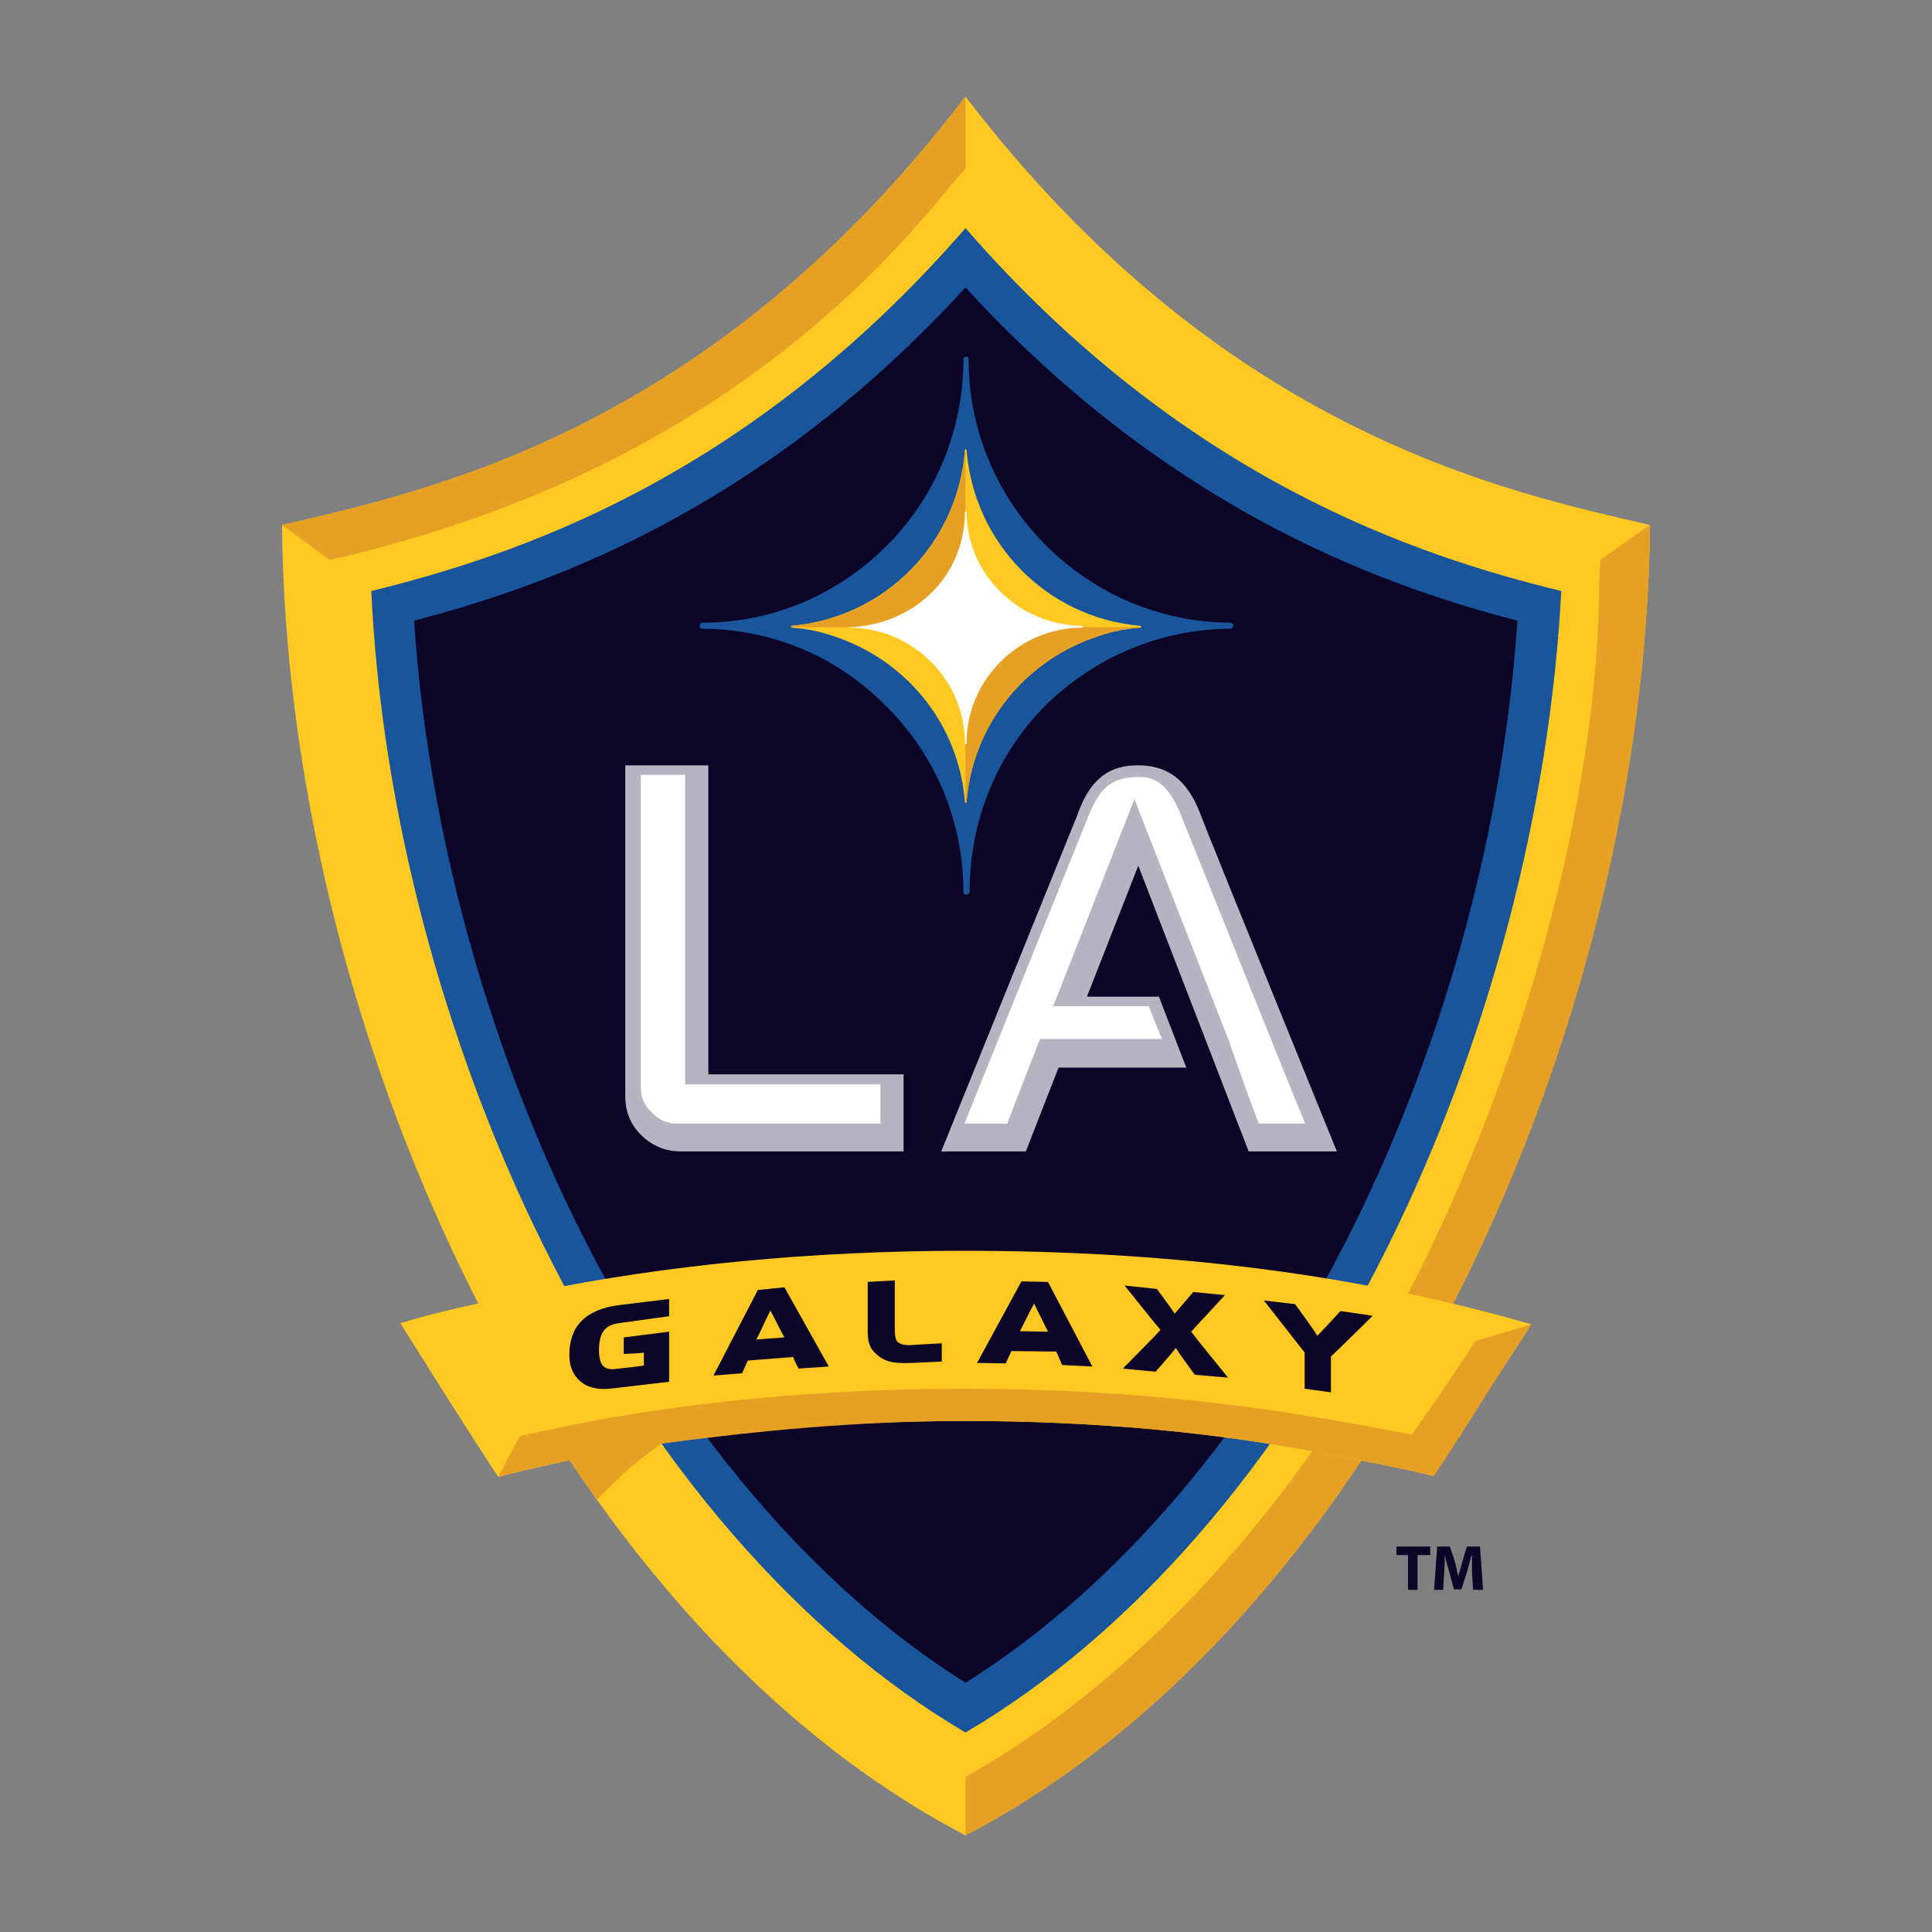 <?xml version="1.0" encoding="utf-8"?>
<!-- Generator: Adobe Illustrator 14.0.0, SVG Export Plug-In . SVG Version: 6.00 Build 43363)  -->
<!DOCTYPE svg PUBLIC "-//W3C//DTD SVG 1.1//EN" "http://www.w3.org/Graphics/SVG/1.1/DTD/svg11.dtd">
<svg version="1.1" id="Layer_1" xmlns="http://www.w3.org/2000/svg" xmlns:xlink="http://www.w3.org/1999/xlink" x="0px" y="0px"
	 width="200px" height="200px" viewBox="0 0 200 200" enable-background="new 0 0 200 200" xml:space="preserve">
<rect x="0" y="0" width="200" height="200" fill="#808080" stroke="none"/>
<g id="Background">
	<path fill="#FFC922" d="M99.947,190c-43.358-22.693-70.323-84.42-70.751-135.652C43.958,50.901,73.327,44.897,99.947,10
		c26.697,34.897,56.037,40.901,70.857,44.348C170.323,105.58,143.357,167.307,99.947,190"/>
	<path fill="#18559A" d="M38.434,61.183c1.039,22.373,7.393,46.693,17.781,67.653c11.267,22.854,26.723,40.499,43.732,50.514
		c17.058-10.015,32.542-27.658,43.81-50.514c10.388-20.96,16.712-45.28,17.863-67.653c-14.714-3.607-38.873-11.374-61.673-37.567
		C77.2,49.81,53.036,57.576,38.434,61.183"/>
	<path fill="#0C0528" d="M42.866,64.251c1.412,21.174,7.369,43.306,16.95,62.663c10.335,20.873,24.538,37.509,40.13,47.279
		c15.645-9.771,29.848-26.406,40.178-47.279c9.587-19.357,15.539-41.489,16.956-62.663c-15.247-3.951-36.63-12.146-57.134-34.495
		C79.496,52.105,58.055,60.3,42.866,64.251"/>
	<path fill="#E6A124" d="M97.971,19.747l1.976-2.296V10c-26.62,34.897-55.989,40.901-70.751,44.348l4.913,3.602l1.709-0.374
		C51.273,53.814,77.36,45.111,97.971,19.747"/>
	<path fill="#E6A124" d="M170.751,54.348l-5.073,3.602l-0.105,1.762c-0.055,23.121-7.985,50.406-18.559,71.735
		c-11.427,23.02-28.141,41.388-45.707,51.718l-1.359,0.776V190c43.412-22.693,70.376-84.42,70.857-135.652
		C170.751,54.348,170.751,54.348,170.751,54.348"/>
	<polyline fill="#0C0528" points="145.762,160.98 144.559,160.98 144.559,160.098 148.057,160.098 148.057,160.98 146.746,160.98 
		146.746,164.583 145.762,164.583 145.762,160.98 	"/>
	<path fill="#0C0528" d="M152.383,162.82c0-0.533,0-1.121,0-1.791h-0.054c-0.16,0.563-0.32,1.203-0.481,1.738l-0.563,1.762h-0.771
		l-0.48-1.762c-0.159-0.535-0.32-1.176-0.48-1.738c0,0.563,0,1.258-0.053,1.791l-0.107,1.763h-0.937l0.321-4.485h1.31l0.505,1.495
		c0.16,0.534,0.215,1.121,0.374,1.572c0.106-0.451,0.32-1.092,0.427-1.572l0.457-1.495h1.358l0.321,4.485h-1.039L152.383,162.82"/>
	<path fill="#B7B3C0" d="M93.539,119.195H70.472c-1.525,0-2.884-0.533-4.034-1.631c-1.146-1.092-1.709-2.457-1.709-4.059V79.231
		h8.598v31.985h20.212V119.195"/>
	<path fill="#FFFFFF" d="M66.331,80.216c0,3.446,0,32.358,0,32.358c0,0.99,0.32,1.814,1.15,2.593
		c0.694,0.747,1.573,1.146,2.617,1.146c0,0,17.834,0,21.038,0c0-1.549,0-2.563,0-4.059c-3.15,0-20.213,0-20.213,0s0-28.591,0-32.038
		C69.268,80.216,68.016,80.216,66.331,80.216"/>
	<path fill="#B7B3C0" d="M97.437,119.195h8.756l3.389-8.68h13.219l-2.83-7.34h-7.451l5.315-13.563l11.427,29.583h9.131
		c0,0-13.563-33.344-14.043-34.708c-1.098-2.961-2.807-5.257-6.515-5.257h-0.106c-3.631,0-5.209,2.296-6.248,5.257L97.437,119.195"
		/>
	<path fill="#FFFFFF" d="M99.84,116.313c1.977,0,3.281,0,4.432,0c0.694-1.869,3.39-8.756,3.39-8.756s9.077,0,12.631,0
		c-0.67-1.574-0.99-2.457-1.364-3.39c-1.814,0-9.902,0-9.902,0l8.408-21.441l9.854,25.204c0,0.106,2.029,5.819,3.015,8.383
		c1.15,0,2.724,0,4.806,0c-1.922-4.593-11.799-29.368-12.838-31.876c-1.045-2.641-2.297-4.005-4.271-4.005h-0.16
		c-2.967,0-4.059,1.364-5.104,3.897C112.732,84.328,101.307,112.628,99.84,116.313"/>
	<path fill="#FFC922" d="M142.475,133.264c-12.785-2.479-27.257-3.785-42.581-3.785c-15.966,0-31,1.494-44.295,4.213
		c-5.685,1.098-10.65,2.193-14.15,3.285c3.233,5.181,6.941,11.055,10.122,15.912c3.15-0.83,6.485-1.548,9.932-2.242
		c11.48-2.295,24.615-3.549,38.392-3.549c13.349,0,25.761,1.146,36.95,3.336c4.06,0.746,7.929,1.472,11.505,2.35
		c3.258-4.995,6.941-10.732,10.174-15.698C154.68,135.992,149.148,134.521,142.475,133.264"/>
	<path fill="#0C0528" d="M92.898,138.898c-0.214-0.237-0.267-0.724-0.267-1.336v-5.019l-2.806,0.16v5.103
		c0,1.092,0.16,1.786,1.043,2.506c0.985,0.828,2.136,0.828,3.602,0.775l3.02-0.136v-1.894l-2.859,0.159
		C93.724,139.326,93.218,139.166,92.898,138.898z"/>
	<path fill="#0C0528" d="M126.805,134.068l-3.285-0.319c0,0-1.467,1.733-1.922,2.243c-0.375-0.617-1.841-2.563-1.841-2.563
		l-3.34-0.35c0,0,3.5,4.378,3.714,4.592c-0.214,0.291-3.898,4.005-3.898,4.005l3.39,0.32c0,0,1.709-1.896,2.082-2.456
		c0.403,0.616,1.978,2.776,1.978,2.776l3.445,0.295c0,0-3.607-4.437-3.82-4.756C123.52,137.617,126.805,134.068,126.805,134.068z"/>
	<path fill="#0C0528" d="M78.452,133.536l-4.592,8.862l2.966-0.242c0,0,0.427-0.961,0.587-1.312l4.699-0.368
		c0.053,0.263,0.558,1.198,0.558,1.198l3.127-0.214l-4.593-8.197L78.452,133.536z M78.292,138.661c0.32-0.533,1.043-2.242,1.47-2.99
		c0.398,0.748,1.092,2.185,1.441,2.776L78.292,138.661z"/>
	<path fill="#0C0528" d="M58.938,140.264c0,1.467,0.612,2.504,1.709,3.121c1.092,0.533,2.107,0.428,3.388,0.268l5.233-0.611v-5.186
		l-4.699,0.593v1.709c1.31-0.058,1.524-0.058,2.082-0.136v1.334c-0.504,0.106-2.617,0.32-2.617,0.32
		c-1.281,0.215-2.028-0.054-2.028-1.922c0-2.189,0.99-2.617,2.028-2.777l5.233-0.724v-1.785l-5.233,0.642
		C60.647,135.564,58.938,137.244,58.938,140.264z"/>
	<path fill="#0C0528" d="M105.738,132.65l-4.594,8.438l2.967,0.054c0,0,0.479-1.043,0.587-1.281l4.646,0.053
		c0.159,0.35,0.611,1.389,0.611,1.389l3.126,0.16l-4.592-8.757L105.738,132.65z M105.578,137.807
		c0.318-0.563,1.043-2.136,1.471-2.858c0.398,0.772,1.146,2.351,1.441,2.907L105.578,137.807z"/>
	<path fill="#0C0528" d="M138.766,135.72c0,0-1.922,2.087-2.401,2.563c-0.374-0.665-2.296-3.281-2.296-3.281l-3.233-0.373
		c0,0,4.112,5.232,4.22,5.393c0,0.137,0,3.738,0,3.738l2.723,0.373c0,0,0-3.548,0-3.713c0.16-0.105,4.324-4.214,4.324-4.214
		L138.766,135.72z"/>
	<path fill="#E6A124" d="M152.702,138.846c-2.776,4.35-6.543,9.665-6.543,9.665c-3.442-0.665-7.181-1.364-11.054-1.976
		c-10.598-1.738-22.533-2.776-35.212-2.776c-13.189,0-25.631,1.097-36.63,2.989c-3.287,0.611-6.461,1.229-9.451,1.923l-2.242,4.218
		c2.402-0.615,6.111-1.494,7.368-1.709c0.107,0,2.801,4.165,2.908,4.06c0.053-0.159,1.951-1.976,3.043-3.015
		c1.258-1.098,3.5-2.776,3.554-2.776c9.796-1.312,20.344-2.351,31.451-2.351c13.242,0,25.761,1.146,36.95,3.336
		c5.471,0.961,9.477,1.84,11.611,2.35c3.34-4.995,6.543-10.383,10.066-15.698L152.702,138.846"/>
	<path fill="#18559A" d="M99.733,37.179c0,7.237-2.805,14.179-7.932,19.305c-5.097,5.097-11.801,7.98-19.14,7.98
		c-0.16,0-0.214,0.161-0.214,0.321c0,0.189,0.054,0.296,0.214,0.296c7.339,0.054,14.043,2.883,19.14,8.087
		c5.126,5.126,7.932,11.961,7.932,19.198c0,0.054,0.107,0.107,0.107,0.214c0.107,0.053,0.214,0.053,0.267,0h0.107
		c0.053-0.107,0.16-0.16,0.16-0.214c0-7.344,2.747-14.179,7.819-19.305c5.209-5.098,11.938-7.927,19.199-7.981
		c0.159,0,0.268-0.16,0.268-0.349c0-0.161-0.107-0.268-0.268-0.268c-7.263-0.052-13.99-2.883-19.199-8.086
		c-5.072-5.126-7.926-11.961-7.926-19.199c0-0.161-0.053-0.267-0.213-0.267C99.894,36.911,99.733,37.018,99.733,37.179"/>
	<path fill="#FFC922" d="M99.947,46.47l0.107,0.107c0.772,9.694,8.329,17.354,17.941,18.208c0.053,0,0.16,0,0.16,0.136
		c0,0-0.107,0.054-0.16,0.054c-1.418,0.106-2.859,0.374-4.22,0.854c-7.528,2.427-13.058,9.024-13.723,17.217
		c0,0,0,0.083-0.107,0.083c-0.053,0-0.053-0.083-0.053-0.083c-0.641-8.193-6.17-14.791-13.67-17.217
		c-1.417-0.481-2.723-0.748-4.272-0.854l-0.053-0.054c0-0.136,0-0.136,0.053-0.136c9.636-0.854,17.218-8.514,17.942-18.208
		L99.947,46.47"/>
	<path fill="#E6A124" d="M99.947,46.47l-0.053,0.107c-0.724,9.694-8.306,17.354-17.942,18.208c-0.053,0-0.053,0-0.053,0.136h18.048
		V46.47"/>
	<path fill="#E6A124" d="M99.947,83.129c0.107,0,0.107-0.083,0.107-0.083c0.665-8.193,6.193-14.791,13.723-17.217
		c1.358-0.481,2.801-0.748,4.219-0.854c0.053,0,0.16-0.054,0.16-0.054H99.947V83.129"/>
	<path fill="#FFFFFF" d="M112.038,64.785c-6.567-0.053-11.984-5.339-11.984-11.854h-0.16c0,3.179-1.204,6.194-3.394,8.359
		c-2.242,2.243-5.257,3.495-8.407,3.63h-0.107c0,0.054,0.107,0.054,0.107,0.054c6.485,0.106,11.801,5.471,11.801,11.96
		c0,0.107,0.053,0.107,0.053,0.107c0.107,0,0.107,0,0.107-0.107c0-6.568,5.417-11.96,11.984-11.96l0.054-0.054
		C112.092,64.785,112.038,64.785,112.038,64.785"/>
</g>
<g id="Content">
</g>
</svg>
